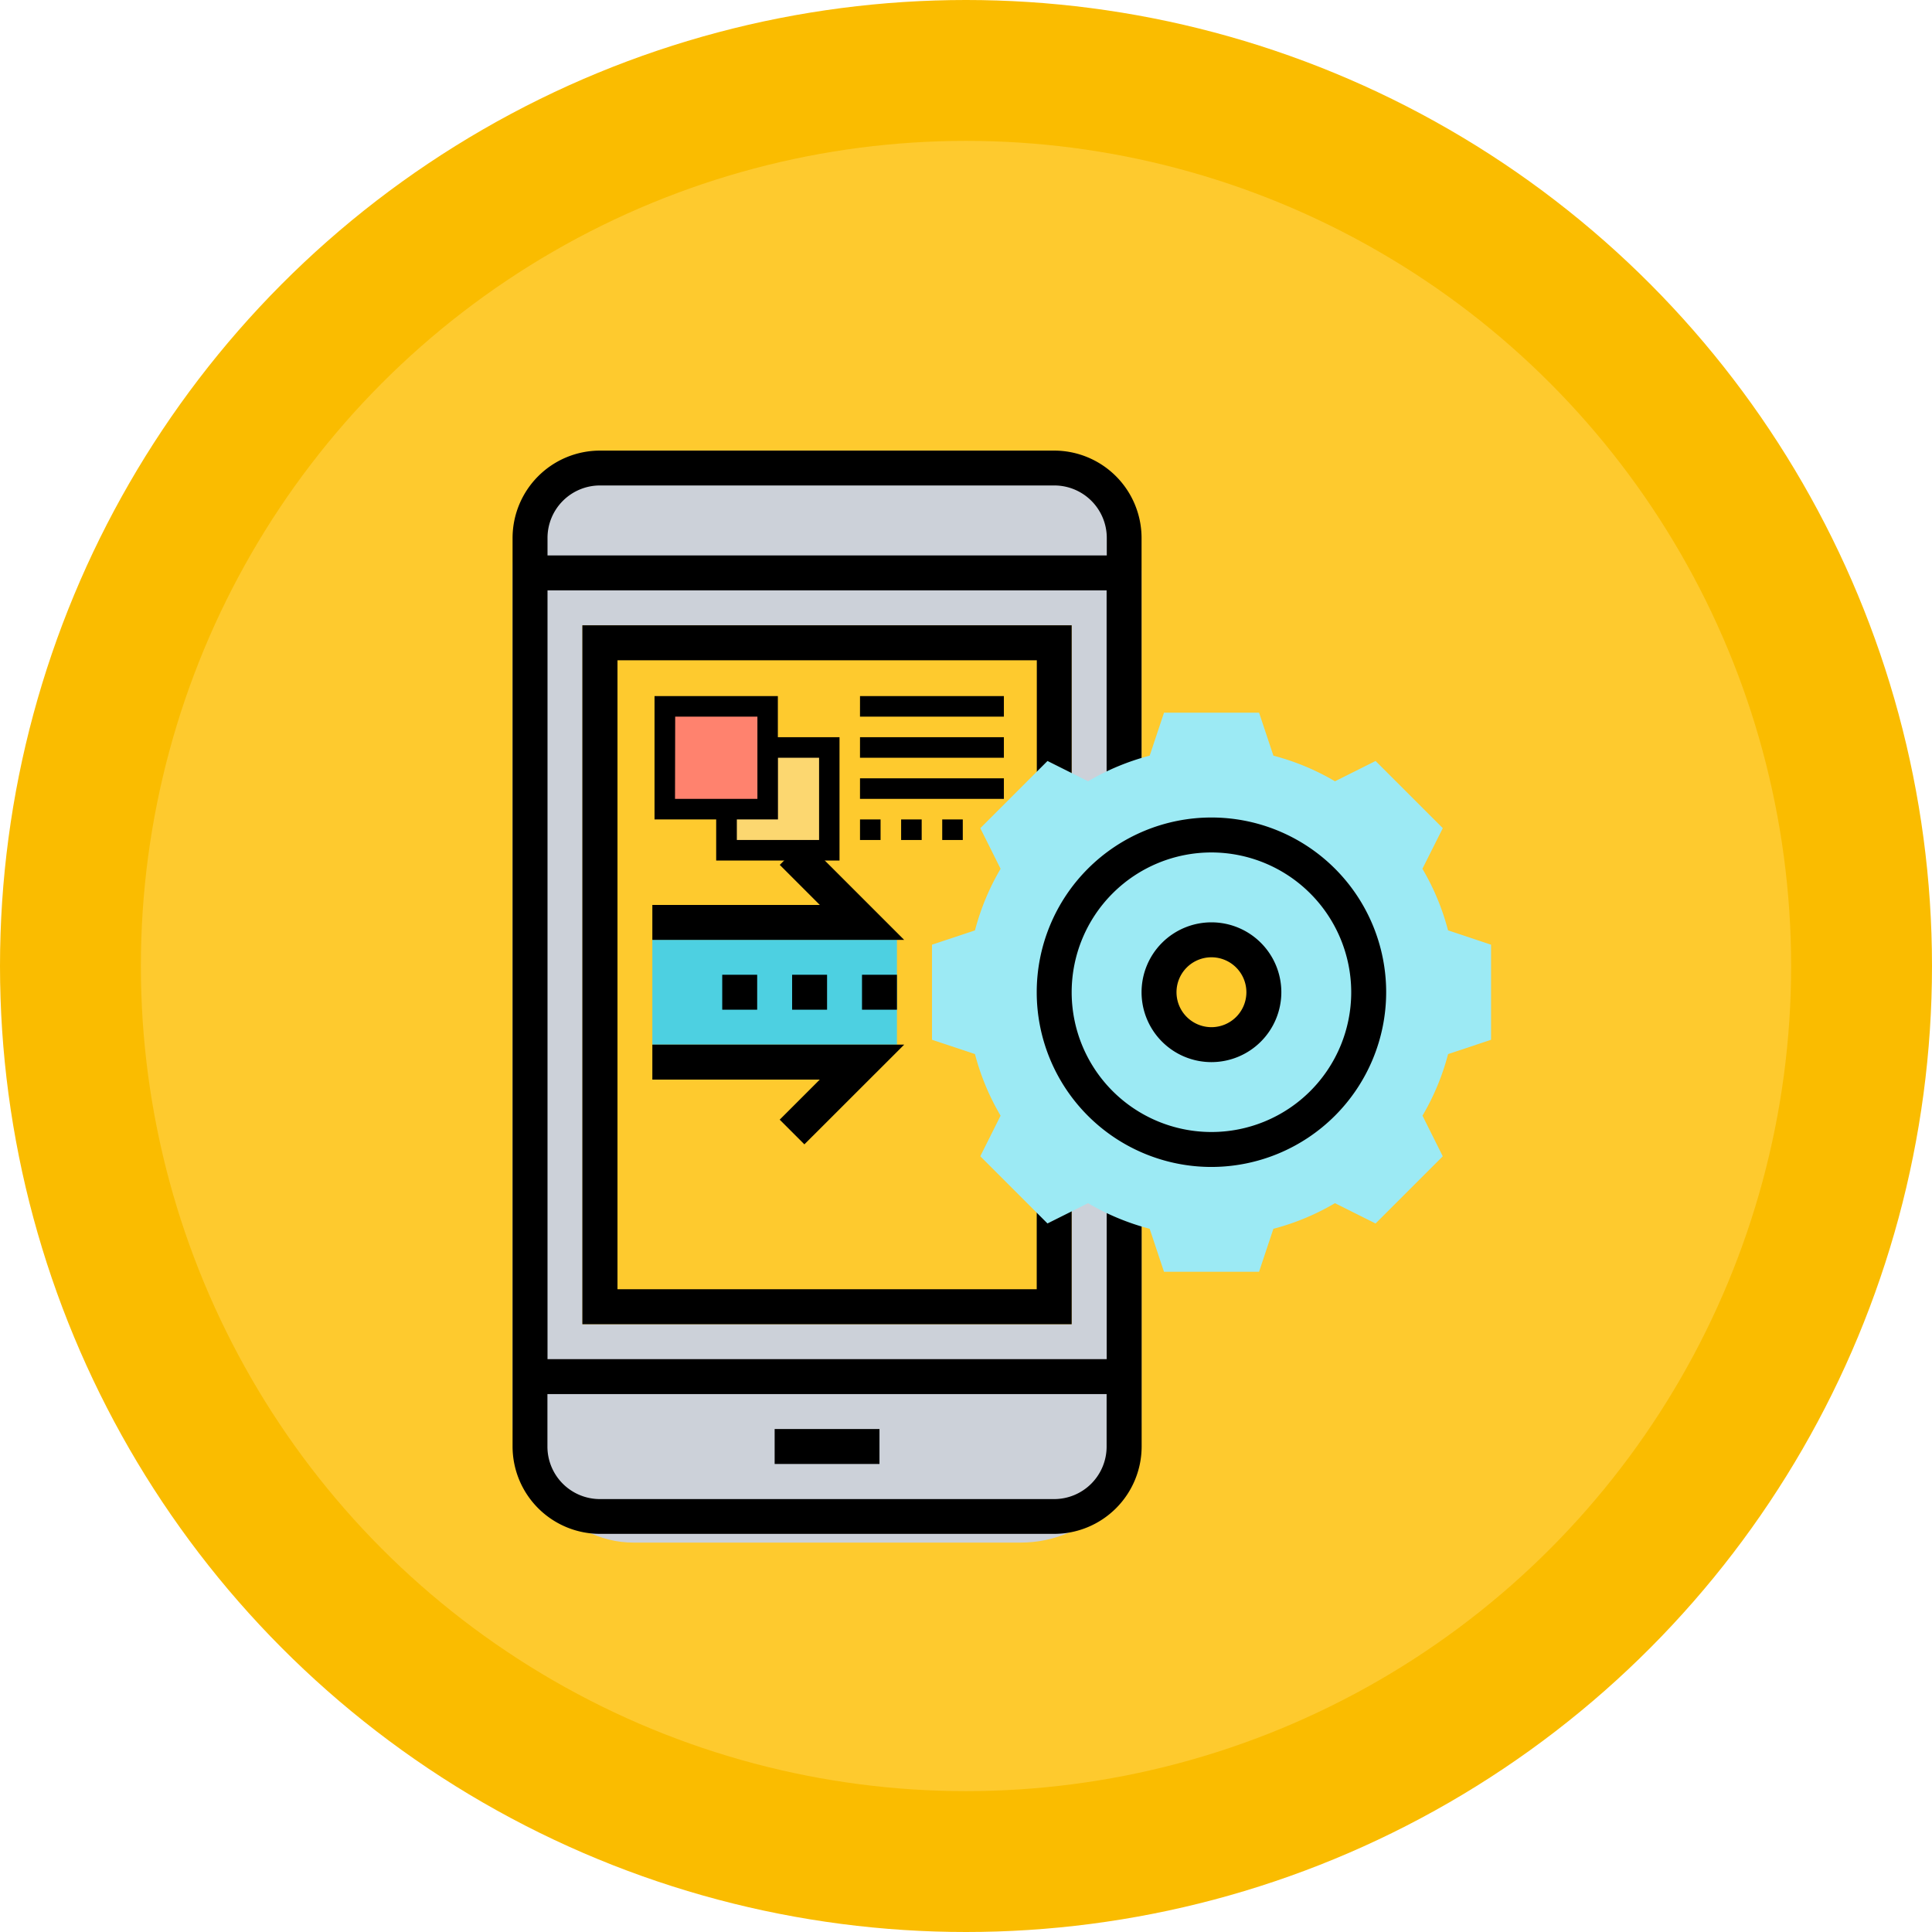 <svg xmlns="http://www.w3.org/2000/svg" width="92" height="92" viewBox="0 0 92 92">
  <g id="Grupo_90837" data-name="Grupo 90837" transform="translate(-210 -210)">
    <g id="Grupo_86382" data-name="Grupo 86382">
      <circle id="Elipse_5014" data-name="Elipse 5014" cx="46" cy="46" r="46" transform="translate(210 210)" fill="#fabc00"/>
      <circle id="Elipse_5015" data-name="Elipse 5015" cx="39.292" cy="39.292" r="39.292" transform="translate(216.708 216.708)" fill="#feca2e"/>
      <g id="Grupo_90724" data-name="Grupo 90724" transform="translate(1.704 -0.543)">
        <rect id="Rectángulo_35379" data-name="Rectángulo 35379" width="29.952" height="52" rx="5.754" transform="translate(232.704 232)" fill="#ccd1d9"/>
        <g id="Grupo_90724-2" data-name="Grupo 90724">
          <path id="Trazado_143893" data-name="Trazado 143893" d="M262.656,247.814V236.16A4.164,4.164,0,0,0,258.5,232H236.864a4.165,4.165,0,0,0-4.16,4.16v43.264a4.165,4.165,0,0,0,4.16,4.16H258.5a4.165,4.165,0,0,0,4.16-4.16V267.77h-1.664v7.494H234.368V238.656h26.624v9.158Zm-1.664,29.114v2.5a2.5,2.5,0,0,1-2.5,2.5H236.864a2.5,2.5,0,0,1-2.5-2.5v-2.5Zm-26.624-39.936v-.832a2.5,2.5,0,0,1,2.5-2.5H258.5a2.5,2.5,0,0,1,2.5,2.5v.832Z"/>
          <rect id="Rectángulo_35380" data-name="Rectángulo 35380" width="4.992" height="1.664" transform="translate(245.184 278.592)"/>
        </g>
        <rect id="Rectángulo_35381" data-name="Rectángulo 35381" width="23.296" height="33.28" transform="translate(236.032 240.32)" fill="#feca2e"/>
        <path id="Trazado_143894" data-name="Trazado 143894" d="M259.328,247.87v-7.55h-23.3V273.6h23.3v-5.886h-1.664v4.222H237.7V241.984h19.968v5.886Z"/>
        <g id="Grupo_90725" data-name="Grupo 90725">
          <rect id="Rectángulo_35382" data-name="Rectángulo 35382" width="11.648" height="4.992" transform="translate(239.36 255.296)" fill="#4dd0e1"/>
        </g>
        <g id="Grupo_90726" data-name="Grupo 90726">
          <path id="Trazado_143895" data-name="Trazado 143895" d="M277.25,254.846a11.466,11.466,0,0,0-1.22-2.933L277,249.98l-3.2-3.2-1.933.967a11.5,11.5,0,0,0-2.933-1.22l-.682-2.046h-4.527l-.682,2.046a11.466,11.466,0,0,0-2.933,1.22l-1.933-.967-3.2,3.2.966,1.933a11.535,11.535,0,0,0-1.219,2.933l-2.047.682v4.527l2.046.682a11.465,11.465,0,0,0,1.22,2.933l-.967,1.933,3.2,3.2,1.933-.966a11.535,11.535,0,0,0,2.933,1.219l.682,2.047h4.527l.682-2.046a11.467,11.467,0,0,0,2.933-1.22l1.933.967,3.2-3.2-.966-1.933a11.535,11.535,0,0,0,1.219-2.933l2.047-.682v-4.527Zm-11.266,5.442a2.5,2.5,0,1,1,2.5-2.5A2.5,2.5,0,0,1,265.984,260.288Z" fill="#9ceaf4"/>
        </g>
        <g id="Grupo_90727" data-name="Grupo 90727">
          <path id="Trazado_143896" data-name="Trazado 143896" d="M265.984,266.112a8.32,8.32,0,1,1,8.32-8.32A8.329,8.329,0,0,1,265.984,266.112Zm0-14.976a6.656,6.656,0,1,0,6.656,6.656A6.664,6.664,0,0,0,265.984,251.136Z"/>
        </g>
        <g id="Grupo_90728" data-name="Grupo 90728">
          <path id="Trazado_143897" data-name="Trazado 143897" d="M265.984,261.12a3.328,3.328,0,1,1,3.328-3.328A3.332,3.332,0,0,1,265.984,261.12Zm0-4.992a1.664,1.664,0,1,0,1.664,1.664A1.665,1.665,0,0,0,265.984,256.128Z"/>
        </g>
        <g id="Grupo_90729" data-name="Grupo 90729">
          <path id="Trazado_143898" data-name="Trazado 143898" d="M251.352,255.3H239.36v-1.664h7.976l-1.908-1.908,1.176-1.176Z"/>
        </g>
        <g id="Grupo_90730" data-name="Grupo 90730">
          <path id="Trazado_143899" data-name="Trazado 143899" d="M246.6,265.036l-1.176-1.176,1.908-1.908H239.36v-1.664h11.992Z"/>
        </g>
        <g id="Grupo_90731" data-name="Grupo 90731">
          <rect id="Rectángulo_35383" data-name="Rectángulo 35383" width="1.664" height="1.664" transform="translate(249.344 256.96)"/>
        </g>
        <g id="Grupo_90732" data-name="Grupo 90732">
          <rect id="Rectángulo_35384" data-name="Rectángulo 35384" width="1.664" height="1.664" transform="translate(246.016 256.96)"/>
        </g>
        <g id="Grupo_90733" data-name="Grupo 90733">
          <rect id="Rectángulo_35385" data-name="Rectángulo 35385" width="1.664" height="1.664" transform="translate(242.688 256.96)"/>
        </g>
        <g id="Grupo_90734" data-name="Grupo 90734">
          <path id="Trazado_143900" data-name="Trazado 143900" d="M247.781,246.138v4.894h-4.894v-1.958h1.957v-2.936Z" fill="#fcd770"/>
          <path id="Trazado_143901" data-name="Trazado 143901" d="M244.844,246.138v2.936H239.95V244.18h4.894Z" fill="#ff826e"/>
          <path id="Trazado_143902" data-name="Trazado 143902" d="M242.4,251.521h5.873v-5.873h-2.936v-1.957h-5.873v5.873H242.4Zm4.9-4.894v3.916h-3.916v-.979h1.958v-2.937Zm-6.852-1.957h3.915v3.915H240.44Z"/>
          <path id="Trazado_143903" data-name="Trazado 143903" d="M249.249,243.691H256.1v.979h-6.852Z"/>
          <path id="Trazado_143904" data-name="Trazado 143904" d="M249.249,245.648H256.1v.979h-6.852Z"/>
          <path id="Trazado_143905" data-name="Trazado 143905" d="M249.249,247.606H256.1v.979h-6.852Z"/>
          <path id="Trazado_143906" data-name="Trazado 143906" d="M253.164,249.564h.979v.979h-.979Z"/>
          <path id="Trazado_143907" data-name="Trazado 143907" d="M251.207,249.564h.979v.979h-.979Z"/>
          <path id="Trazado_143908" data-name="Trazado 143908" d="M249.249,249.564h.979v.979h-.979Z"/>
        </g>
      </g>
    </g>
  </g>
</svg>
